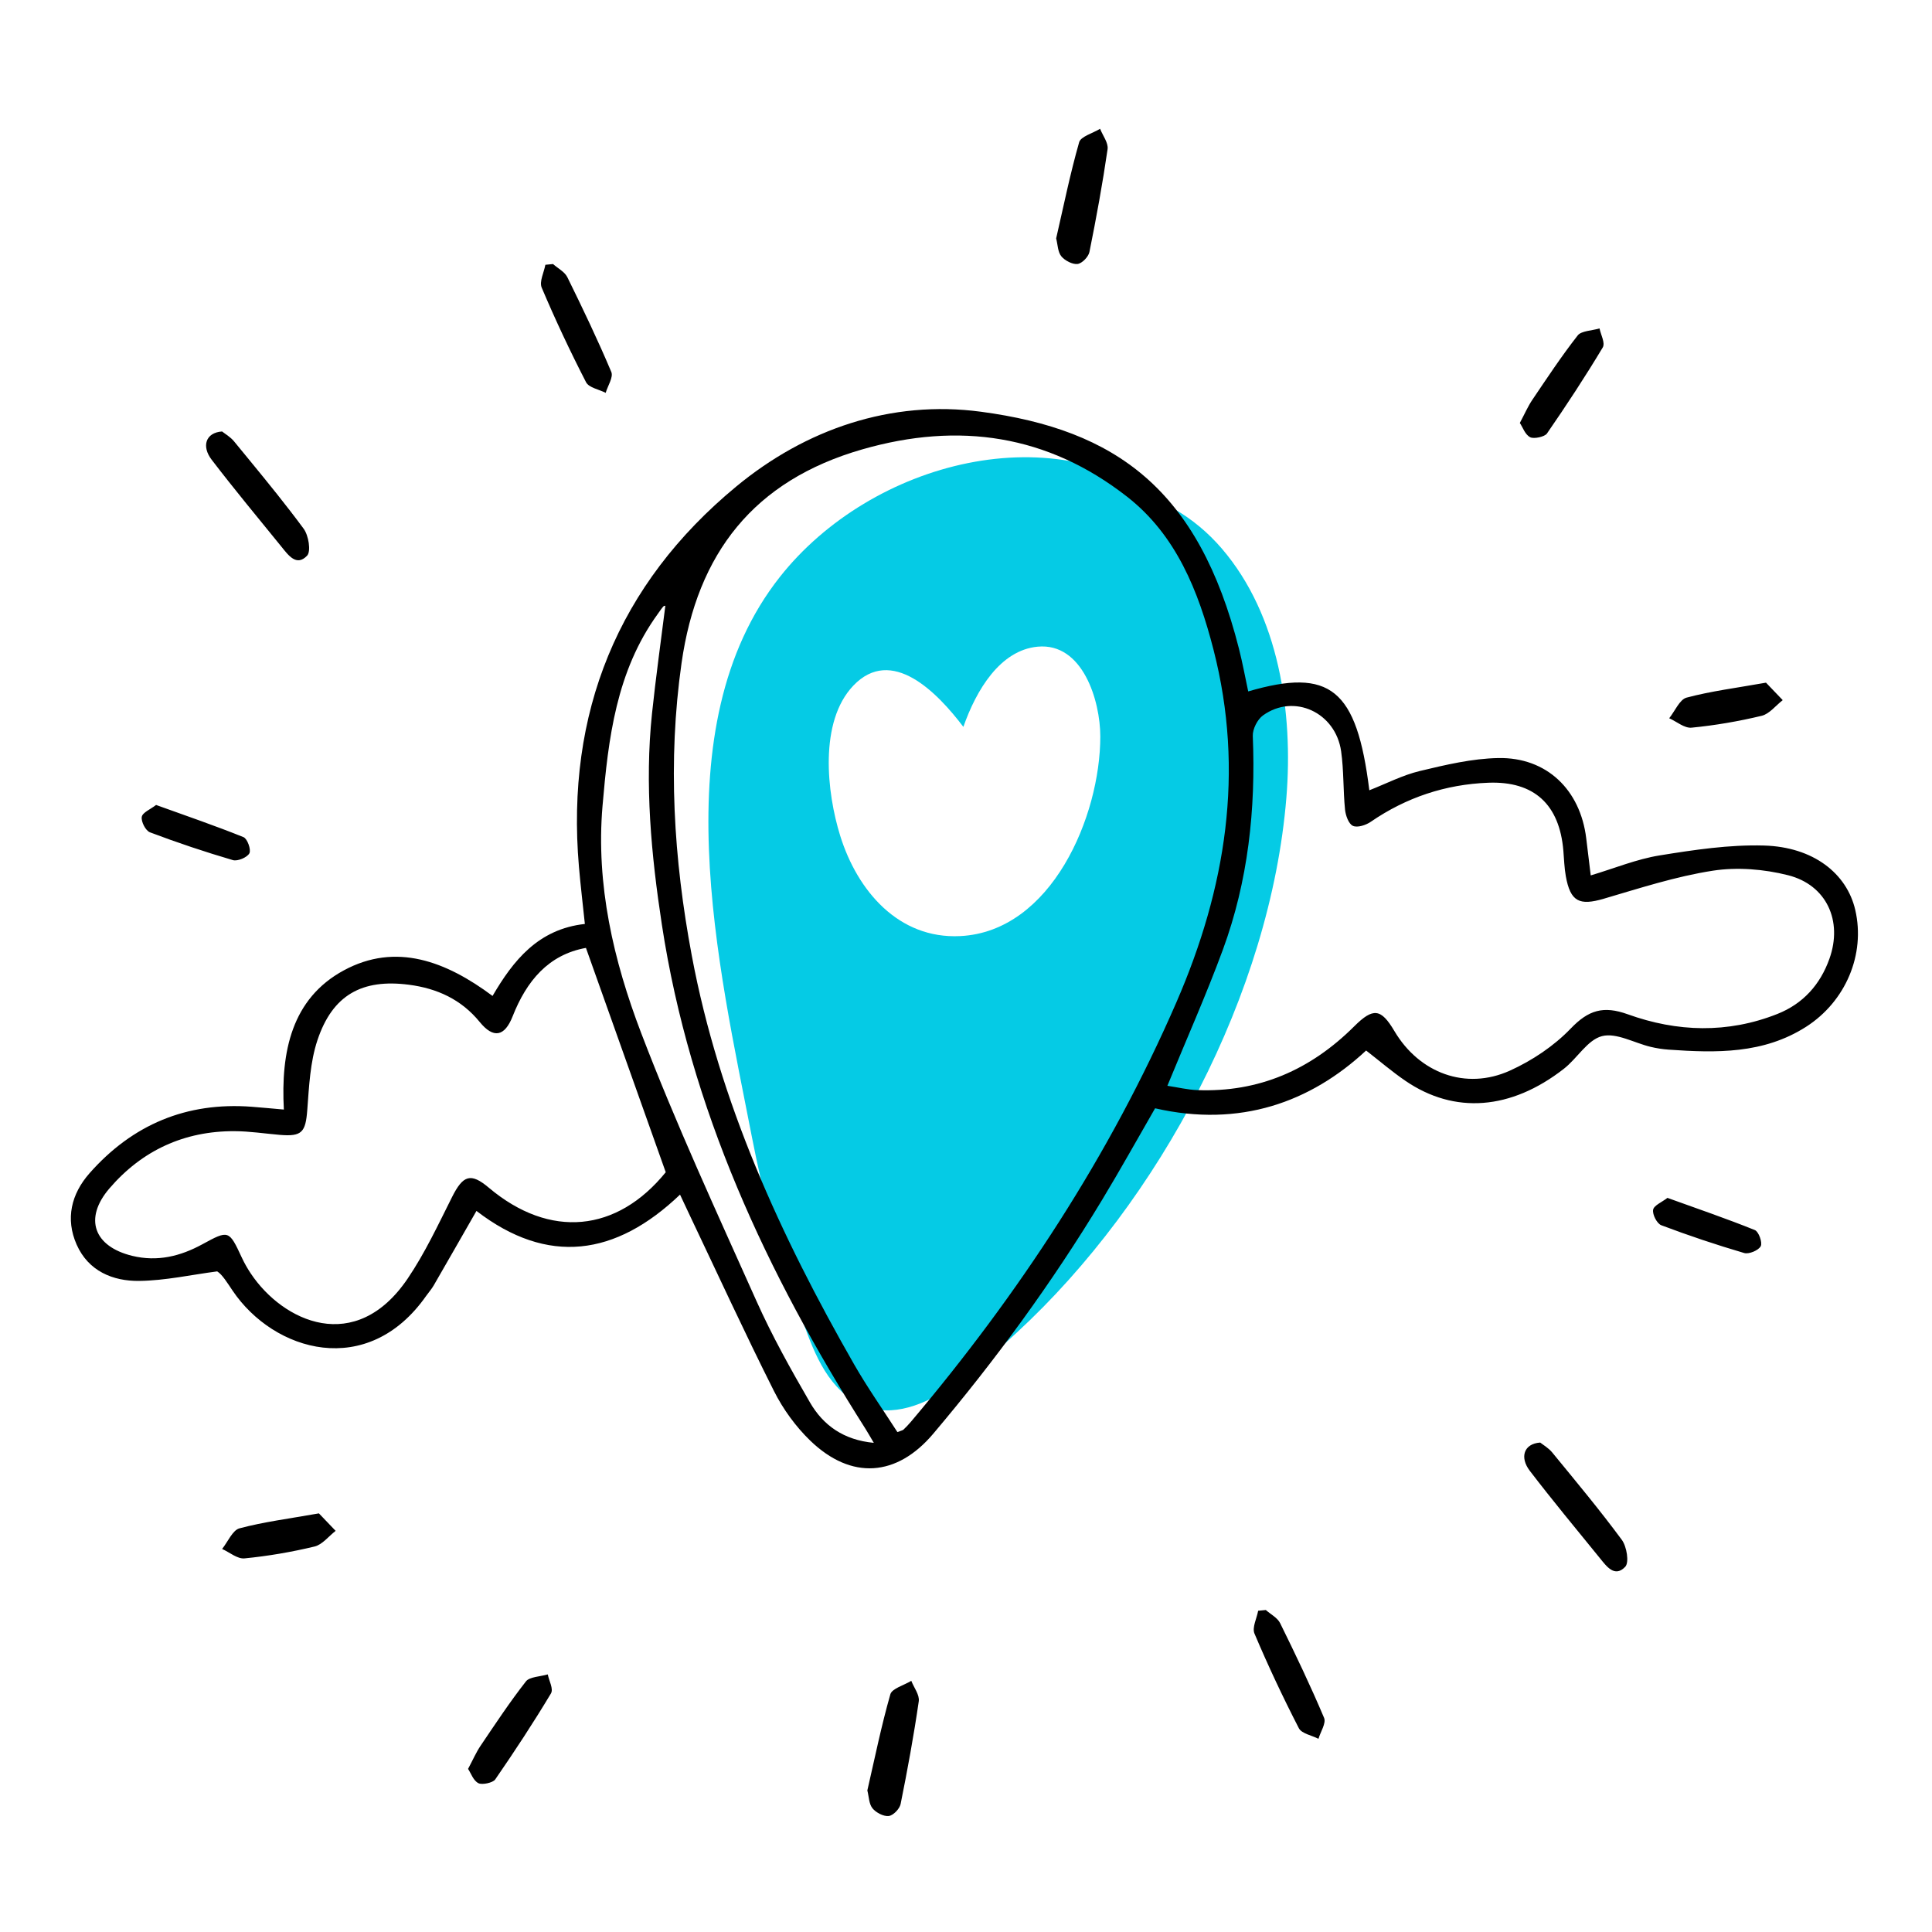 <svg xmlns="http://www.w3.org/2000/svg" width="300" height="300" viewBox="0 0 300 300">
    <g fill="none" fill-rule="evenodd">
        <g>
            <g>
                <g>
                    <path fill="#05CBE5" d="M138.084 125.357c-9.592.47-15.965-7.066-18.617-15.576-2.084-6.685-3.321-17.707 2.044-23.324 5.939-6.214 13.004 1.028 17.08 6.412 2.008-5.738 5.713-11.898 11.52-12.452 7.022-.672 9.74 8.407 9.743 13.932.01 12.385-7.57 30.314-21.77 31.008m40.641-60.172c-2.183-2.543-4.614-4.52-7.208-6.044-18.202-15.298-47.282-7.458-61.408 10.43-18.467 23.38-9.49 60.491-4.35 87.004 1.71 8.824 3.968 17.334 6.95 25.806 1.748 4.967 3.417 10.859 7.68 14.308 8.797 7.119 20.182-3.949 26.49-9.761 22.216-20.47 39.402-52.773 41.87-83.08 1.075-13.209-1.126-28.293-10.024-38.663" transform="translate(-150 -135) translate(150 135) translate(11 20)"/>
                    <path fill="#000" d="M130.505 241c.413 1.063 1.305 2.18 1.16 3.176-.774 5.338-1.75 10.655-2.817 15.951-.15.736-1.12 1.767-1.84 1.862-.787.103-2.002-.54-2.524-1.19-.566-.703-.547-1.788-.803-2.78 1.15-4.991 2.165-10.01 3.574-14.937.253-.885 2.124-1.398 3.25-2.082zm-56.448-1c.195 1.003.92 2.252.49 2.966-2.717 4.53-5.631 8.971-8.654 13.35-.353.512-2.027.874-2.604.577-.798-.408-1.136-1.508-1.608-2.22.76-1.418 1.244-2.558 1.938-3.586 2.282-3.376 4.527-6.782 7.055-10.01.553-.706 2.226-.736 3.383-1.077zm111.5-10c.758.674 1.808 1.204 2.22 2.04 2.39 4.851 4.725 9.733 6.826 14.71.347.82-.55 2.153-.872 3.25-1.045-.535-2.614-.806-3.047-1.646-2.476-4.81-4.78-9.712-6.888-14.688-.398-.94.35-2.355.57-3.55.397-.039.793-.076 1.19-.116zm42.606-26c.417.337 1.28.827 1.867 1.541 3.662 4.47 7.373 8.913 10.8 13.557.77 1.044 1.175 3.514.533 4.193-1.646 1.732-2.919-.095-3.963-1.378-3.646-4.486-7.339-8.936-10.852-13.524-1.602-2.092-.938-4.213 1.615-4.389zM38.52 214.996l2.597 2.714c-1.082.84-2.077 2.144-3.265 2.43-3.585.862-7.23 1.487-10.88 1.845-1.115.11-2.32-.943-3.482-1.464.887-1.109 1.63-2.918 2.692-3.2 3.773-1.006 7.655-1.493 12.338-2.325zM141.308 43.932c20.977 2.794 33.805 12.032 40.08 36.814.555 2.184.959 4.405 1.433 6.618 12.75-3.726 16.854-.389 18.807 15.35 2.635-1.032 5.159-2.35 7.843-2.993 4-.957 8.108-1.938 12.187-2.012 7.516-.14 12.734 4.932 13.65 12.462l.7 5.762c3.688-1.103 7.124-2.528 10.697-3.105 5.351-.866 10.81-1.687 16.197-1.535 7.667.217 12.869 4.33 14.182 10.002 1.594 6.885-1.47 14.199-7.641 18.148-6.61 4.227-13.959 4.068-21.356 3.543-.936-.065-1.877-.215-2.79-.434-2.545-.61-5.318-2.232-7.544-1.661-2.249.578-3.84 3.45-5.913 5.065-8.233 6.422-16.986 7.078-24.601 1.878-2.085-1.422-4.012-3.083-6.11-4.711-8.643 8.044-19.59 11.984-32.767 8.973-2.694 4.668-5.385 9.516-8.253 14.26-7.738 12.81-16.539 24.856-26.198 36.275-5.64 6.67-12.697 7.234-19.086 1.08-2.267-2.187-4.233-4.9-5.65-7.72-4.541-9.03-8.763-18.222-13.106-27.352-.446-.933-.88-1.873-1.475-3.14-9.981 9.543-20.54 11.045-31.61 2.532-2.24 3.908-4.429 7.749-6.643 11.576-.329.57-.779 1.069-1.16 1.61-9.094 12.982-23.641 8.703-30.056-.795-.839-1.244-1.624-2.528-2.4-3.003-4.032.528-8.057 1.429-12.095 1.48-4.116.055-7.907-1.532-9.724-5.627-1.782-4.016-.839-7.878 1.996-11.094 6.675-7.564 15.073-11.085 25.171-10.323 1.566.12 3.13.271 5.005.436-.49-8.97 1.215-17.234 9.31-21.613 8.102-4.383 15.88-1.409 23.095 3.971 3.21-5.495 7.087-10.38 14.335-11.178-.307-2.949-.664-5.908-.92-8.878-2.052-23.916 6.063-43.857 24.406-59.03 10.813-8.946 24.076-13.485 38.004-11.631zm-48.994 30.13c.007-.002-.22 0-.318.113-.307.356-.564.753-.84 1.133-6.463 8.903-7.703 19.37-8.598 29.847-1.042 12.217 1.713 24.021 5.997 35.239 5.386 14.096 11.734 27.83 17.902 41.615 2.424 5.416 5.34 10.633 8.32 15.772 2.06 3.548 5.219 5.82 9.906 6.264-.58-.98-.93-1.607-1.315-2.215-15.324-24.133-27.23-49.689-31.594-78.25-1.657-10.843-2.684-21.787-1.532-32.784.59-5.612 1.38-11.2 2.072-16.735zm30.59-24.286c-16.858 4.842-25.648 16.136-28.074 33.191-2.17 15.258-1.227 30.406 1.59 45.42 4.267 22.756 13.779 43.498 25.185 63.433 2.087 3.647 4.52 7.092 6.744 10.553.612-.24.822-.265.943-.382.406-.39.802-.799 1.165-1.231 16.727-19.807 30.848-41.257 41.219-65.134 7.676-17.676 10.623-35.798 5.757-54.74-2.338-9.102-5.794-17.805-13.422-23.76-12.315-9.618-26.092-11.661-41.106-7.35zm-42.92 77.414c-5.824 1.048-9.22 5.132-11.382 10.625-1.242 3.154-2.98 3.497-5.111.881-2.866-3.513-6.623-5.215-10.97-5.784-7.3-.953-11.889 1.583-14.231 8.613-1.138 3.413-1.3 7.2-1.577 10.84-.263 3.45-.824 4.149-4.271 3.858-2.345-.2-4.687-.567-7.031-.575-7.806-.033-14.361 2.994-19.416 8.884-4.033 4.698-2.403 9.033 3.543 10.477 3.915.949 7.47.06 10.874-1.793 4.101-2.234 4.142-2.234 6.145 2.08.396.855.87 1.682 1.393 2.464 4.99 7.468 16.253 12.763 24.364.762 2.677-3.962 4.732-8.363 6.886-12.657 1.706-3.396 2.902-3.798 5.703-1.438 9.495 7.996 19.904 6.922 27.472-2.403-4.148-11.663-8.193-23.03-12.39-34.834zm167.935 38.816c4.718 1.704 9.197 3.23 13.57 4.997.605.245 1.212 1.946.916 2.508-.342.648-1.831 1.274-2.567 1.058-4.342-1.274-8.638-2.714-12.869-4.312-.68-.26-1.399-1.666-1.273-2.403.117-.679 1.348-1.169 2.223-1.848zm-62.8-74.919c-.869.625-1.632 2.134-1.587 3.2.47 11.363-.713 22.503-4.65 33.196-2.57 6.975-5.6 13.78-8.612 21.117 1.676.252 3.134.61 4.607.67 9.596.38 17.64-3.158 24.394-9.89 2.956-2.946 4.168-2.796 6.25.723 3.863 6.528 11.093 9.25 17.954 6.137 3.44-1.558 6.819-3.812 9.423-6.526 2.766-2.88 5.074-3.58 8.872-2.212 7.64 2.753 15.492 3.005 23.204-.048 4-1.582 6.673-4.561 8.102-8.586 2.085-5.858-.43-11.448-6.432-12.966-3.737-.942-7.899-1.287-11.686-.699-5.727.888-11.326 2.71-16.917 4.35-3.796 1.117-5.19.463-5.902-3.501-.232-1.296-.268-2.63-.379-3.947-.6-7.177-4.529-10.838-11.664-10.562-6.635.254-12.734 2.28-18.251 6.07-.757.521-2.072.947-2.767.625-.668-.31-1.13-1.615-1.222-2.529-.3-3.007-.183-6.064-.605-9.047-.859-6.053-7.334-9.025-12.131-5.575zM13.237 104.994c4.719 1.704 9.197 3.23 13.571 4.997.605.244 1.212 1.946.916 2.508-.343.648-1.831 1.274-2.567 1.058-4.343-1.274-8.639-2.714-12.87-4.313-.68-.259-1.398-1.665-1.272-2.402.117-.68 1.348-1.169 2.222-1.848zm249.986-18.99l2.597 2.713c-1.082.84-2.077 2.145-3.265 2.43-3.585.863-7.23 1.487-10.88 1.845-1.115.11-2.32-.943-3.482-1.464.887-1.109 1.63-2.918 2.692-3.2 3.773-1.006 7.655-1.493 12.338-2.324zM23.482 47c.416.337 1.28.827 1.867 1.541l2.444 2.979c2.853 3.476 5.69 6.966 8.356 10.578.769 1.044 1.175 3.514.532 4.193-1.646 1.732-2.919-.095-3.963-1.378-3.646-4.486-7.338-8.936-10.851-13.524-1.602-2.092-.939-4.213 1.615-4.389zm213.894-16c.195 1.003.92 2.252.49 2.966-2.717 4.53-5.632 8.971-8.655 13.35-.353.512-2.026.874-2.603.577-.799-.408-1.136-1.508-1.608-2.22.759-1.418 1.244-2.558 1.937-3.586 2.282-3.376 4.528-6.782 7.055-10.01.554-.706 2.227-.736 3.384-1.077zm-162.5-10c.757.674 1.807 1.204 2.22 2.04 2.39 4.851 4.725 9.733 6.825 14.71.348.82-.549 2.153-.871 3.25-1.045-.535-2.614-.806-3.047-1.646-2.476-4.81-4.78-9.712-6.888-14.688-.398-.94.35-2.355.569-3.55.398-.039.793-.076 1.191-.116zm84.947-21c.414 1.063 1.306 2.18 1.161 3.176-.775 5.338-1.75 10.655-2.817 15.951-.15.736-1.12 1.767-1.841 1.862-.786.103-2.002-.54-2.524-1.19-.565-.703-.546-1.788-.802-2.78 1.15-4.991 2.165-10.01 3.573-14.937.253-.885 2.124-1.398 3.25-2.082z" transform="translate(-150 -135) translate(150 135) translate(11 20)"/>
                </g>
            </g>
        </g>
    </g>
</svg>
